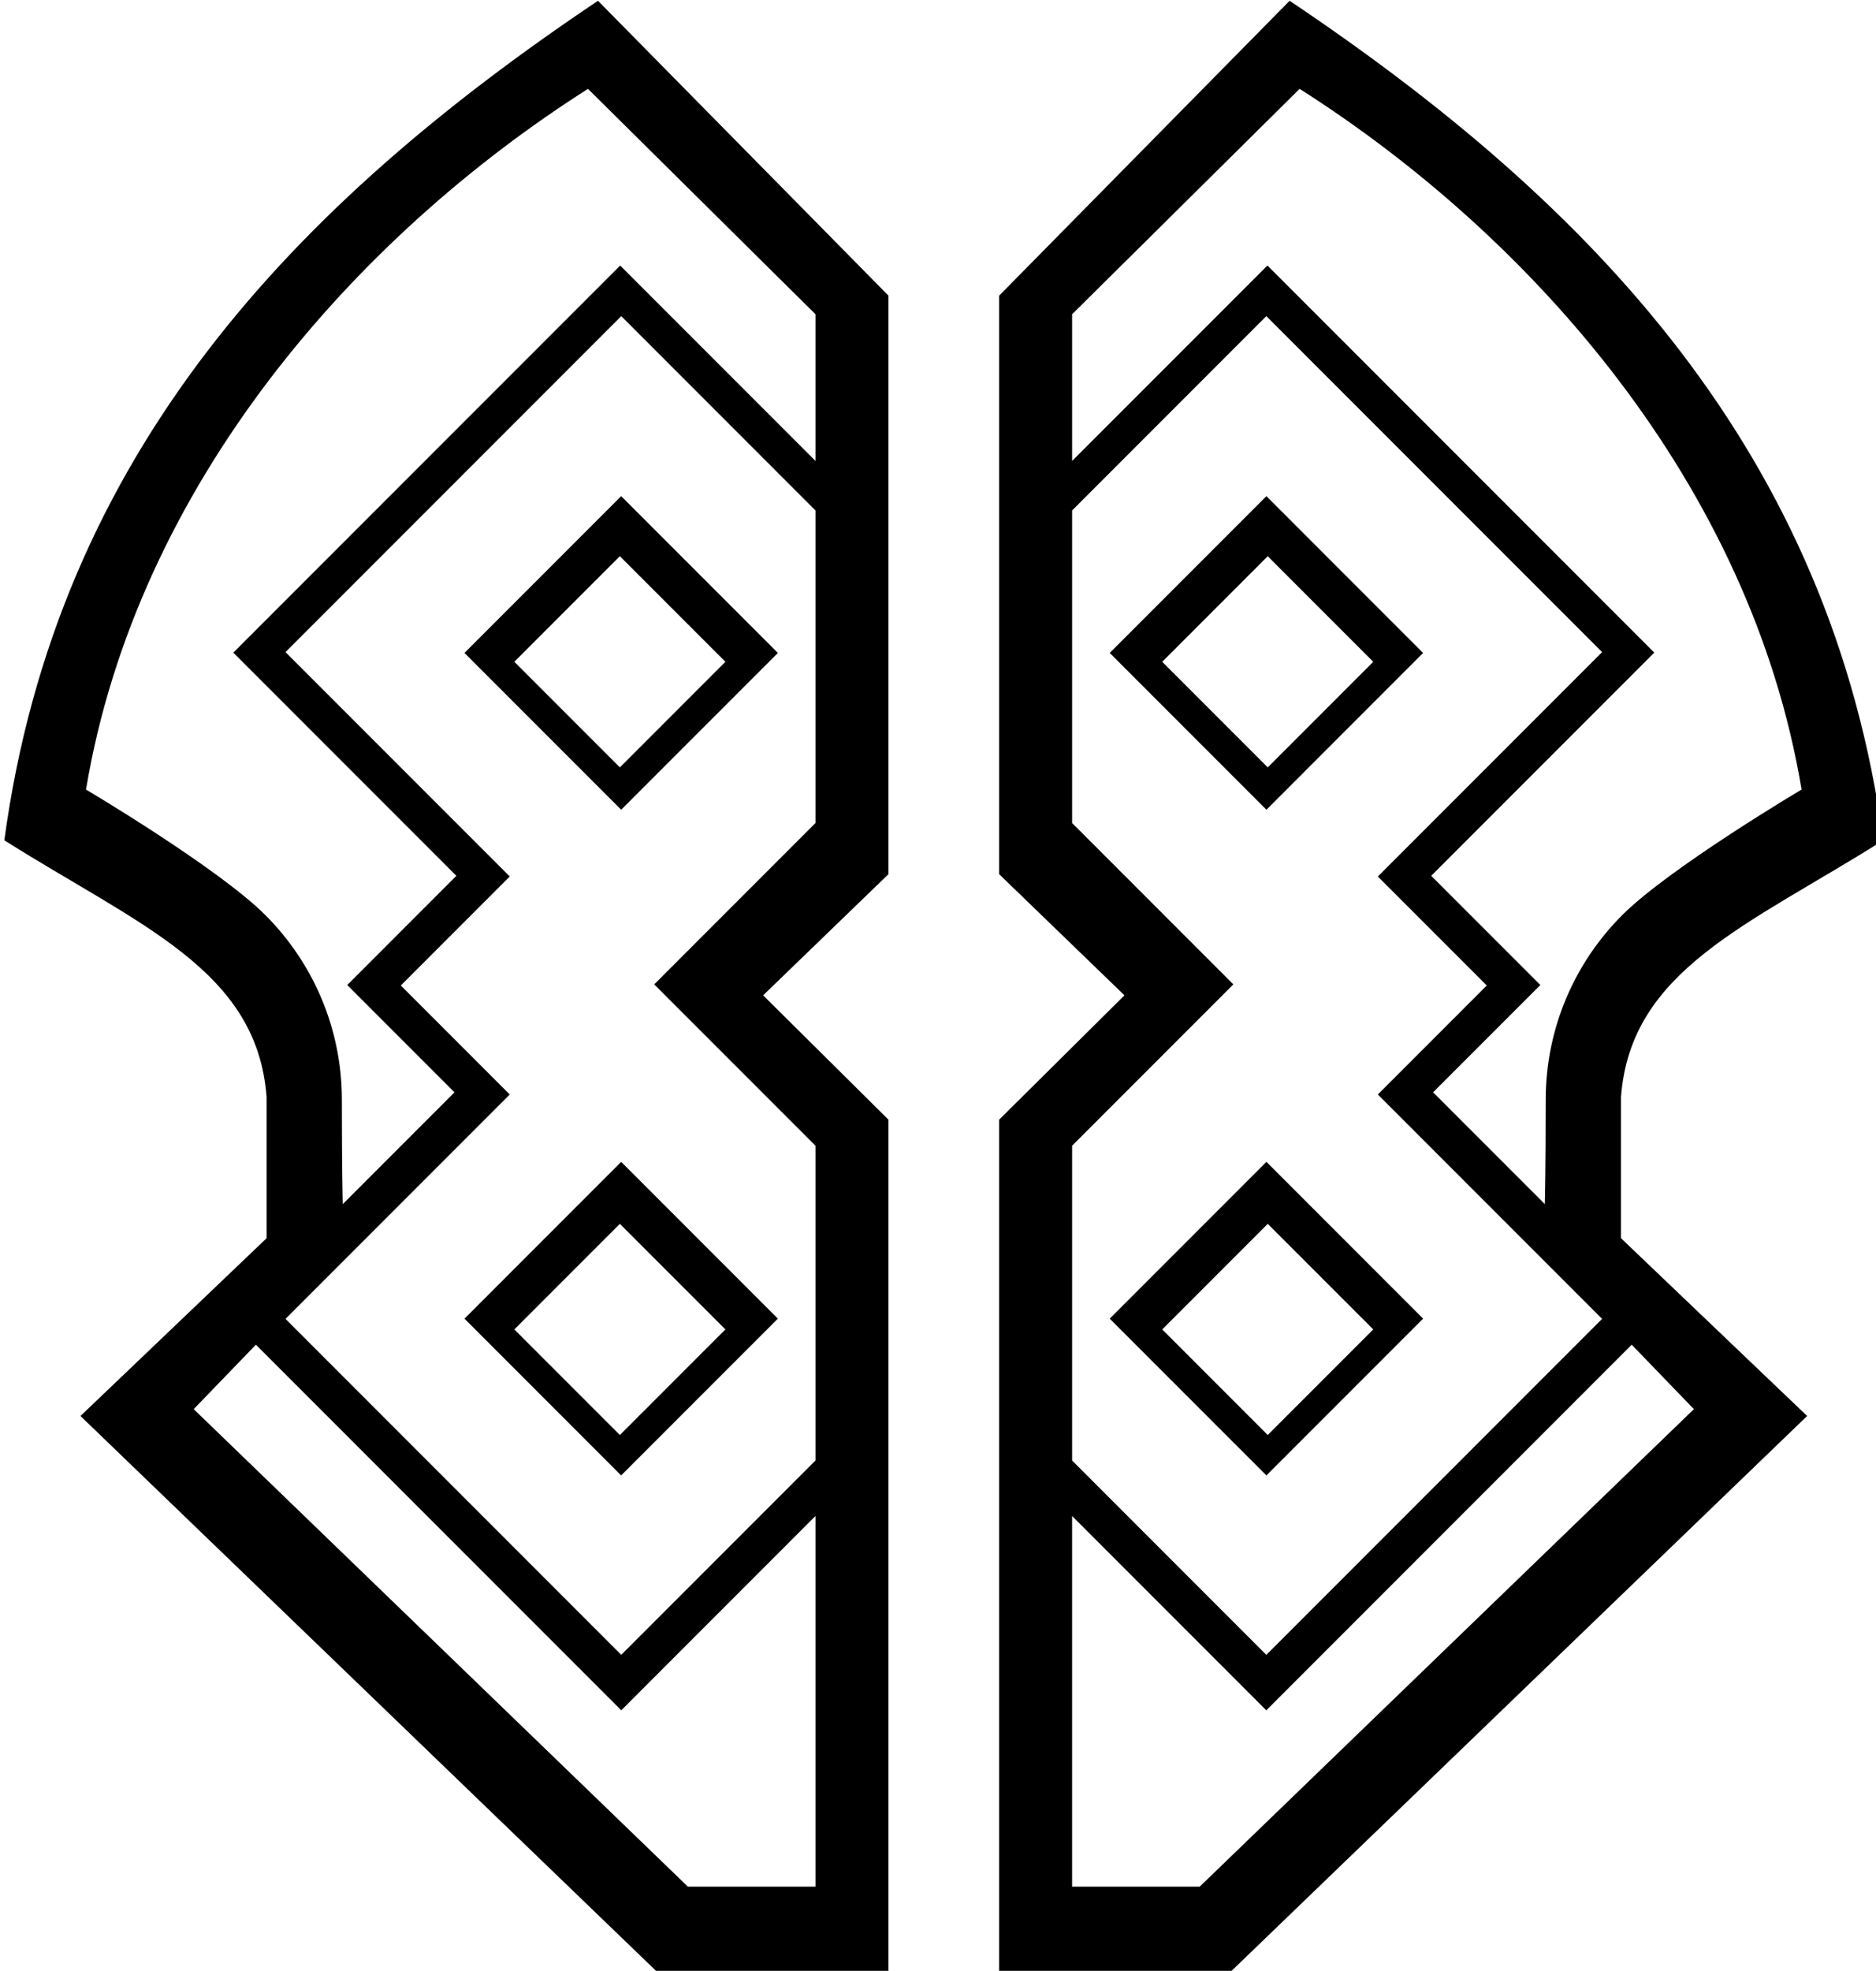 <?xml version="1.0" encoding="UTF-8" standalone="no"?>
<svg
   width="356.915"
   height="374.731"
   viewBox="0 0 356.915 374.731"
   version="1.1"
   xml:space="preserve"
   style="clip-rule:evenodd;fill-rule:evenodd;stroke-linejoin:round;stroke-miterlimit:2"
   id="svg1"
   xmlns="http://www.w3.org/2000/svg"
   xmlns:svg="http://www.w3.org/2000/svg"
   xmlns:serif="http://www.serif.com/"><defs
   id="defs1" />
    <g
   id="path851"
   transform="matrix(0.265,0,0,0.265,-521.522,-93.621)">
        <g
   id="Layer-2"
   serif:id="Layer 2">
            <path
   id="path8511"
   serif:id="path851"
   d="m 2397.32,353.843 208.55,211.586 V 980.5 l -89.98,86.94 89.98,89.22 v 613.49 h -164 l -416.09,-400.89 133.63,-127.56 v -101.24 c -6.84,-91.44 -91.27,-123.1 -188.3,-184.254 37.69,-278.125 208.53,-456.382 426.21,-602.363 z m -245.6,964.267 -44.65,46.24 287.48,277.62 67.29,64.98 h 91.63 v -265.94 l -139.43,139.43 -189.4,-189.39 0.01,-0.01 z m 262.32,-737.999 -241.06,241.061 161,160.999 -78.21,78.209 78.21,78.21 -161,161 241.06,241.05 139.43,-139.43 V 1175.34 L 2437.7,1059.58 2553.47,943.81 V 719.54 Z m -0.07,129.17 112.5,112.495 -112.5,112.494 -112.49,-112.494 z m -0.94,43.085 -75.76,75.76 75.76,75.755 75.76,-75.755 z m 0.94,434.554 112.5,112.5 -112.5,112.49 -112.49,-112.49 z m -0.94,44.48 -75.76,75.75 75.76,75.76 75.76,-75.76 z m -22.89,-814.353 c -167.08,106.185 -323.9,284.16 -360.38,502.746 0.08,0.042 94.86,56.173 128.77,90.087 33.93,33.93 54.92,80.8 54.92,132.58 0,50.62 0.62,73.74 0.65,74.78 l 80.2,-80.21 -76.99,-76.99 78.34,-78.35 -160.14,-160.147 277.74,-277.734 140.22,140.215 V 578.76 Z m 503.73,-63.204 c 217.68,145.981 388.52,324.238 426.21,602.363 -97.03,61.154 -181.46,92.814 -188.3,184.254 v 101.24 l 133.63,127.56 -416.09,400.89 h -164 v -613.49 l 89.98,-89.22 -89.98,-86.94 V 565.429 Z m 7.18,63.204 -163.33,161.713 v 105.264 l 140.23,-140.215 277.73,277.734 -160.14,160.147 78.35,78.35 -77,76.99 80.21,80.21 c 0.02,-1.04 0.64,-24.16 0.64,-74.78 0,-51.78 20.99,-98.65 54.92,-132.58 33.92,-33.914 128.7,-90.045 128.77,-90.087 -36.48,-218.586 -193.3,-396.561 -360.38,-502.746 z m 238.42,901.063 -72.93,72.93 -189.4,189.4 -139.43,-139.43 v 265.94 h 91.63 l 67.29,-64.98 287.49,-277.62 z M 2877.15,580.111 2737.72,719.54 v 224.27 l 115.77,115.77 -115.77,115.76 v 225.87 l 139.43,139.43 241.06,-241.05 -161,-161 78.21,-78.21 -78.21,-78.209 161,-160.999 z m 0.07,129.17 112.48,112.495 -112.48,112.494 -112.5,-112.494 z m 0.94,43.085 -75.75,75.76 75.75,75.755 75.76,-75.755 z m -0.94,434.554 112.48,112.5 -112.48,112.49 -112.5,-112.49 z m 0.94,44.48 -75.75,75.75 75.75,75.76 75.76,-75.76 z" />
        </g>
    </g>
</svg>
